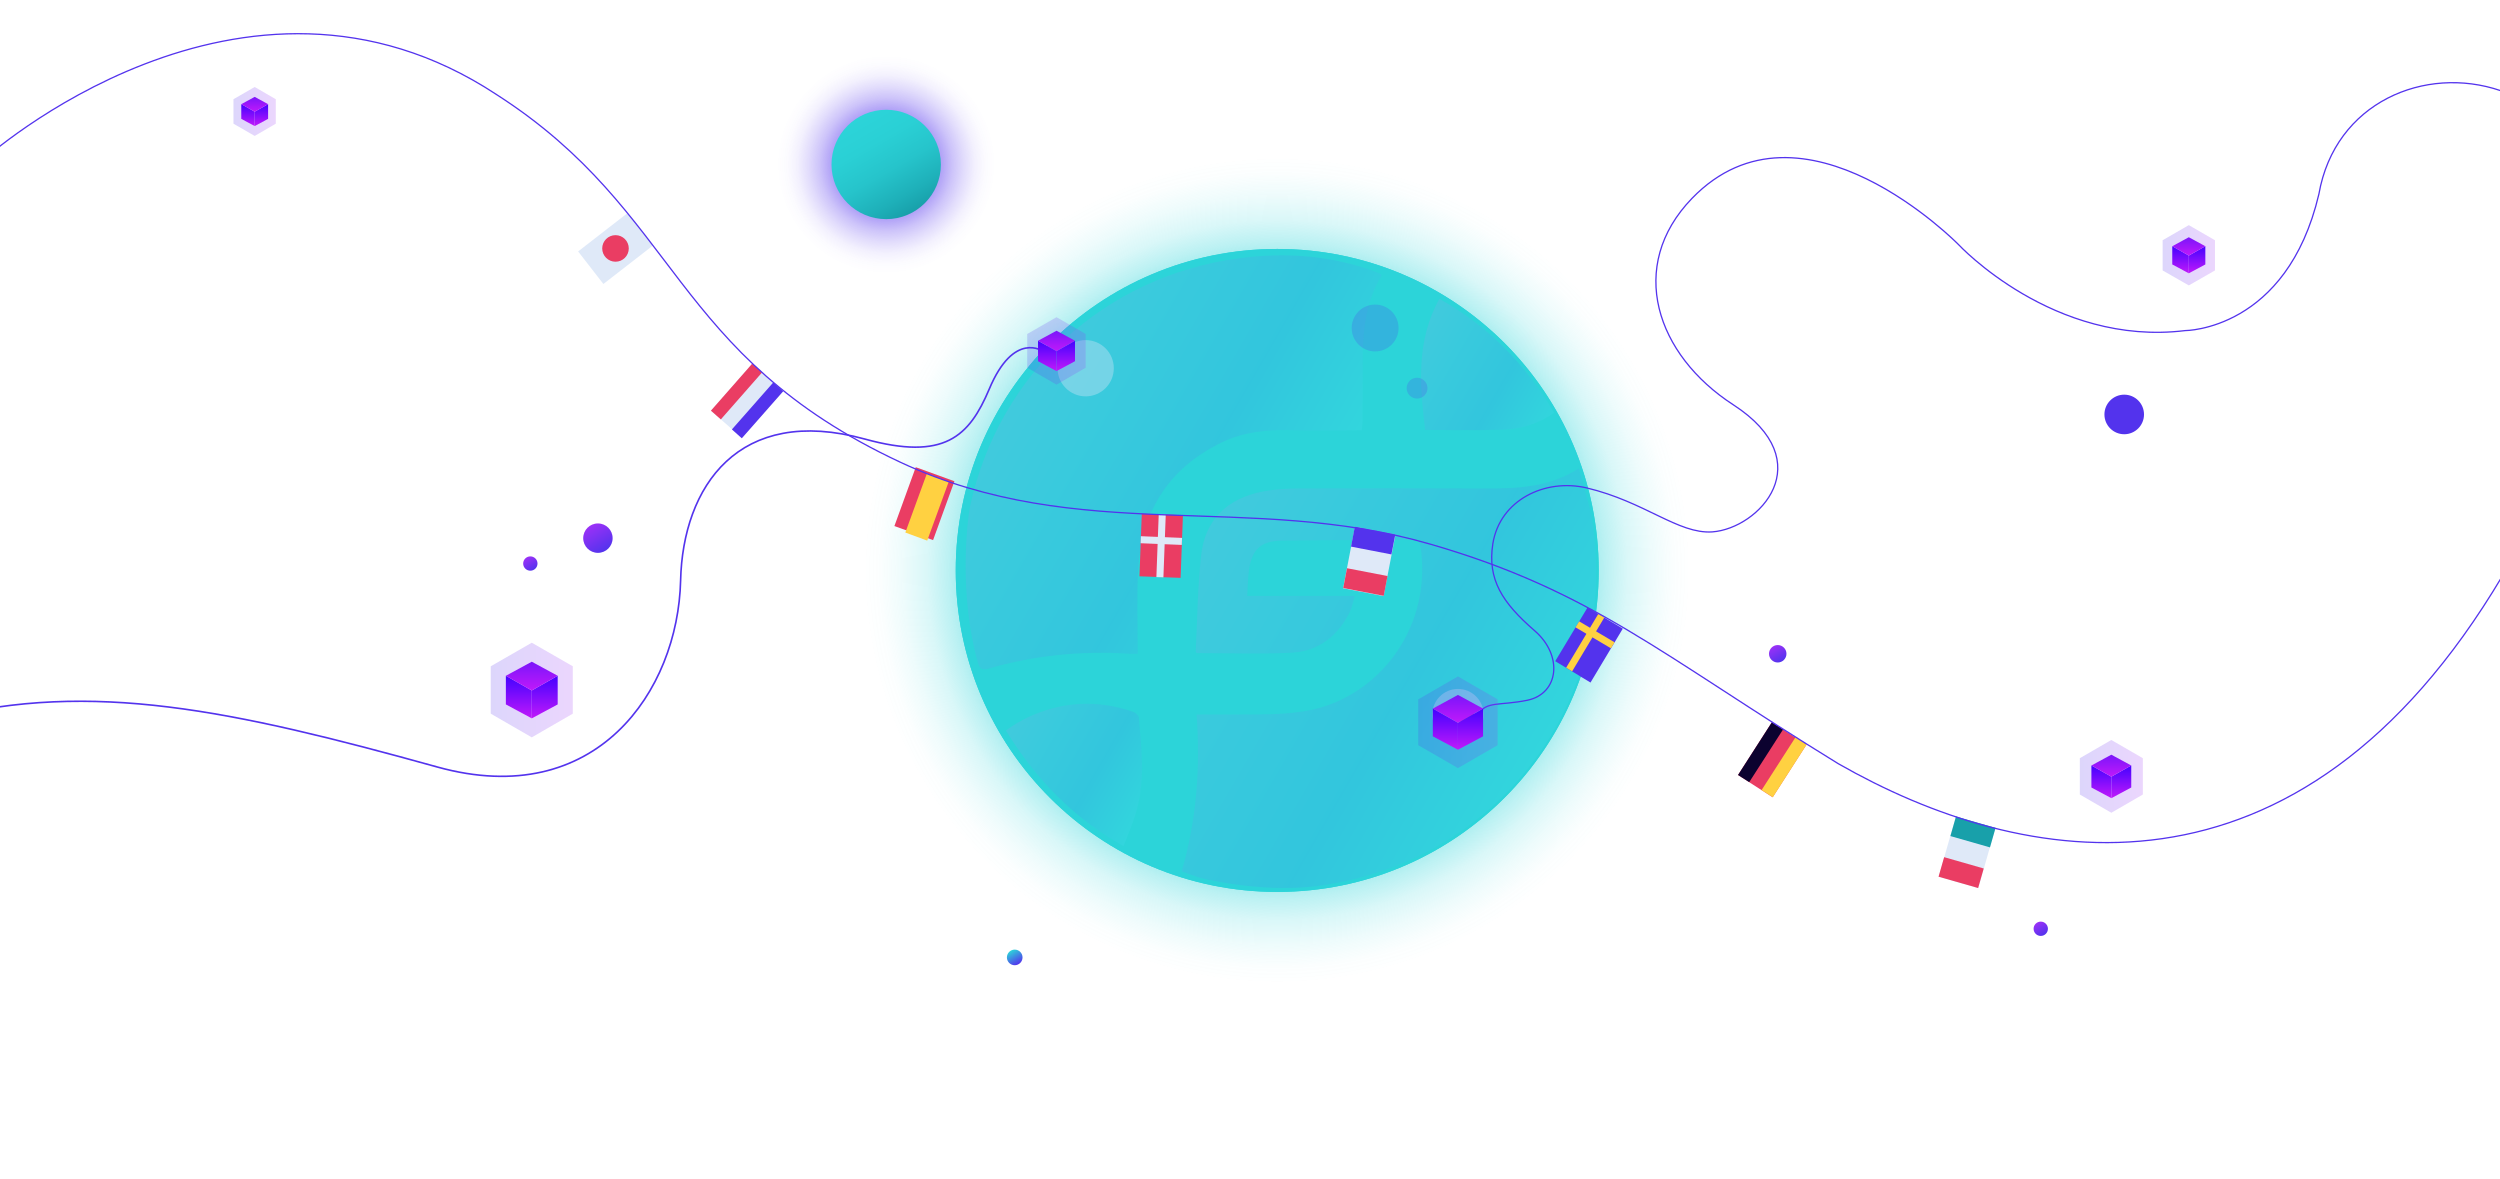 <svg xmlns="http://www.w3.org/2000/svg" xmlns:xlink="http://www.w3.org/1999/xlink" id="图层_1" x="0" y="0" version="1.1" viewBox="0 0 1920 905.3" style="enable-background:new 0 0 1920 905.3" xml:space="preserve"><style type="text/css">.st0{fill:none}.st1{fill:#120667}.st2{fill:#5333ed}.st3{fill:url(#SVGID_1_)}.st4{fill:#2cd4d9}.st5{opacity:.1}.st6{fill:url(#SVGID_2_)}.st7{fill:url(#SVGID_3_)}.st8{fill:url(#SVGID_4_)}.st9{fill:url(#SVGID_5_)}.st10{fill:url(#SVGID_6_)}.st11{fill:url(#SVGID_7_)}.st12{opacity:.2;fill:#5333ed;enable-background:new}.st13{fill:url(#SVGID_8_)}.st14{fill:url(#SVGID_9_)}.st15{fill:url(#SVGID_10_)}.st16{fill:url(#SVGID_11_)}.st17{fill:url(#SVGID_12_)}.st18{fill:none;stroke:#5333ed;stroke-miterlimit:10}.st19{fill:url(#SVGID_13_)}.st20{fill:#1b0971}.st21{fill:none;stroke:url(#SVGID_14_);stroke-miterlimit:10}.st22{fill:#2f8dd3}.st23{fill:url(#SVGID_15_)}.st24{fill:#dfe9f8}.st25{fill:#ea3d63}.st26{fill:url(#SVGID_16_)}.st27{fill:#ffd141}.st28{fill:url(#SVGID_17_)}.st29{fill:#18a0aa}.st30{fill:url(#SVGID_18_)}.st31{fill:#0c022f}.st32{fill:url(#SVGID_19_)}.st33{fill:url(#SVGID_20_)}.st34{opacity:.35;fill:#dfe9f8;enable-background:new}.st35{fill:url(#SVGID_21_)}.st36{fill:url(#SVGID_22_)}.st37{fill:url(#SVGID_23_)}.st38{fill:url(#SVGID_24_)}.st39{fill:url(#SVGID_25_)}.st40{fill:url(#SVGID_26_)}.st41{fill:url(#SVGID_27_)}.st42{fill:url(#SVGID_28_)}.st43{fill:url(#SVGID_29_)}.st44{fill:url(#SVGID_30_)}.st45{fill:url(#SVGID_31_)}.st46{fill:url(#SVGID_32_)}.st47{fill:url(#SVGID_33_)}.st48{fill:url(#SVGID_34_)}.st49{fill:url(#SVGID_35_)}.st50{fill:url(#SVGID_36_)}.st51{fill:url(#SVGID_37_)}.st52{fill:url(#SVGID_38_)}.st53{fill:url(#SVGID_39_)}.st54{fill:url(#SVGID_40_)}.st55{fill:url(#SVGID_41_)}.st56{fill:url(#SVGID_42_)}.st57{fill:url(#SVGID_43_)}.st58{fill:url(#SVGID_44_)}</style><pattern id="h" width="88" height="88" y="905.3" patternUnits="userSpaceOnUse" viewBox="0 -88 88 88" style="overflow:visible"><g><rect width="88" height="88" y="-88" class="st0"/><path d="M0,0h88v-88H0V0z" class="st0"/><path d="M0,0h88v-88H0V0z" class="st0"/><path d="M0,0h88v-88H0V0z" class="st0"/><path d="M0,0h88v-88H0V0z" class="st1"/></g></pattern><pattern id="j" width="88" height="88" y="905.3" patternUnits="userSpaceOnUse" viewBox="0 -88 88 88" style="overflow:visible"><g><rect width="88" height="88" y="-88" class="st0"/><path d="M0,0h88v-88H0V0z" class="st0"/><path d="M0,0h88v-88H0V0z" class="st0"/><path d="M0,0h88v-88H0V0z" class="st0"/><path d="M0,0h88v-88H0V0z" class="st2"/></g></pattern><pattern id="l" width="88" height="88" y="905.3" patternUnits="userSpaceOnUse" viewBox="0 -88 88 88" style="overflow:visible"><g><rect width="88" height="88" y="-88" class="st0"/><path d="M0,0h88v-88H0V0z" class="st0"/><path d="M0,0h88v-88H0V0z" class="st0"/><path d="M0,0h88v-88H0V0z" class="st0"/><path d="M0,0h88v-88H0V0z" class="st2"/></g></pattern><pattern id="m" width="88" height="88" y="905.3" patternUnits="userSpaceOnUse" viewBox="0 -88 88 88" style="overflow:visible"><g><rect width="88" height="88" y="-88" class="st0"/><path d="M0,0h88v-88H0V0z" class="st0"/><path d="M0,0h88v-88H0V0z" class="st0"/><path d="M0,0h88v-88H0V0z" class="st0"/><path d="M0,0h88v-88H0V0z" class="st2"/></g></pattern><pattern id="n" width="88" height="88" y="905.3" patternUnits="userSpaceOnUse" viewBox="0 -88 88 88" style="overflow:visible"><g><rect width="88" height="88" y="-88" class="st0"/><path d="M0,0h88v-88H0V0z" class="st0"/><path d="M0,0h88v-88H0V0z" class="st0"/><path d="M0,0h88v-88H0V0z" class="st0"/><path d="M0,0h88v-88H0V0z" class="st2"/></g></pattern><radialGradient id="SVGID_1_" cx="980.9" cy="-385.536" r="323.6" gradientTransform="matrix(1 0 0 1 0 823.5)" gradientUnits="userSpaceOnUse"><stop offset="0" style="stop-color:#2cd4d9"/><stop offset=".3" style="stop-color:#2cd4d9;stop-opacity:.91"/><stop offset=".35" style="stop-color:#2cd4d9;stop-opacity:.89"/><stop offset=".71" style="stop-color:#2cd4d9;stop-opacity:.58"/><stop offset=".73" style="stop-color:#2cd4d9;stop-opacity:.5"/><stop offset=".78" style="stop-color:#2cd4d9;stop-opacity:.32"/><stop offset=".83" style="stop-color:#2cd4d9;stop-opacity:.18"/><stop offset=".89" style="stop-color:#2cd4d9;stop-opacity:8.000000e-02"/><stop offset=".94" style="stop-color:#2cd4d9;stop-opacity:2.000000e-02"/><stop offset=".98" style="stop-color:#2cd4d9;stop-opacity:0"/></radialGradient><circle cx="980.9" cy="438" r="323.6" class="st3"/><circle cx="980.9" cy="438.1" r="246.9" class="st4"/><circle cx="980.9" cy="438.1" r="246.9" class="st4"/><g class="st5"><linearGradient id="SVGID_2_" x1="914.295" x2="1180.419" y1="430.252" y2="583.898" gradientUnits="userSpaceOnUse"><stop offset="0" style="stop-color:#fc6cff"/><stop offset=".262" style="stop-color:#ab6efe"/><stop offset=".621" style="stop-color:#6942fa"/><stop offset=".994" style="stop-color:#64e1ff"/></linearGradient><path d="M925.4,675.1c-5.8-1.2-11.3-3.7-17.9-5.9c11.6-39.6,14.4-79.6,11.5-120.5c9.7,0,18.4,0.1,27,0 c20.7-0.2,41.4,0.8,61.9-3.7c50.7-11.2,89.1-60.6,83.9-118.2c-1.1-12.1-1.3-12.1-13.2-12.1c-31.3,0.1-62.6,0-93.9,0.5 c-16.3,0.2-23.2,6.6-25.5,22.7c-0.9,6.3-0.8,12.7-1.3,19.7c27.8,0,54.6,0,82.6,0c-1.4,4.7-2.1,8.8-3.8,12.3 c-9.2,18.6-24.1,30.4-45.1,31.4c-24.2,1.2-48.4,0.3-72.6,0.3c-0.3-0.5-0.7-0.8-0.7-1.1c1.3-24.8,1.4-49.6,4.2-74.2 c3-27,19.8-43.4,47.1-48.8c9.3-1.8,18.9-2.4,28.4-2.4c47.5-0.2,95-0.2,142.4,0c24.6,0.1,49-0.6,72.2-15.4 c3.6,13.9,8,26.7,10.1,39.8c21.3,134.5-67.1,256.9-201.8,279.6C1013.4,680.4,979.3,686.7,925.4,675.1z" class="st6"/><linearGradient id="SVGID_3_" x1="786.85" x2="997.59" y1="292.369" y2="414.04" gradientUnits="userSpaceOnUse"><stop offset="0" style="stop-color:#fc6cff"/><stop offset=".262" style="stop-color:#ab6efe"/><stop offset=".621" style="stop-color:#6942fa"/><stop offset=".994" style="stop-color:#64e1ff"/></linearGradient><path d="M745.2,388c22.4-101.6,103-175.7,205.9-189.6c35.5-4.8,70.2-2.4,104.1,9.9c1.6,0.6,3.1,1.2,4.6,1.8 c0.4,0.1,0.7,0.5,1,0.7c0.1,0.4,0.4,0.9,0.2,1.1c-11.5,18.9-14.2,39.8-14.4,61.4c-0.1,16.5-0.1,33.1-0.1,49.6 c0,2.2-0.3,4.5-0.6,7.6c-18,0-35.8,0.5-53.5-0.1c-18.7-0.6-36.9,1.2-53.9,9.3c-42.5,20.4-62.8,55.3-64.6,101.4 c-0.8,20-0.1,40.1-0.1,61c-2.4,0-4.4,0.1-6.4,0c-36.7-2.4-72.8,1.1-108.2,11.4c-4.5,1.3-6.8,0.3-8.1-4.3 C736.2,457.3,742.7,399.6,745.2,388z" class="st7"/><linearGradient id="SVGID_4_" x1="779.933" x2="886.2" y1="548.209" y2="609.562" gradientUnits="userSpaceOnUse"><stop offset="0" style="stop-color:#fc6cff"/><stop offset=".262" style="stop-color:#ab6efe"/><stop offset=".621" style="stop-color:#6942fa"/><stop offset=".994" style="stop-color:#64e1ff"/></linearGradient><path d="M862.9,649.9c-39-22-67.7-51.9-90.4-88.9c11-8.1,23.1-13.6,36.1-17.1c20.8-5.5,41.5-4.2,61.7,2.8 c1.7,0.6,4.1,2.6,4.3,4.1c2.1,23.5,4.9,47.1-1.3,70.3C870.8,630.8,866.6,640,862.9,649.9z" class="st8"/><linearGradient id="SVGID_5_" x1="1082.22" x2="1186.269" y1="269.622" y2="329.695" gradientUnits="userSpaceOnUse"><stop offset="0" style="stop-color:#fc6cff"/><stop offset=".262" style="stop-color:#ab6efe"/><stop offset=".621" style="stop-color:#6942fa"/><stop offset=".994" style="stop-color:#64e1ff"/></linearGradient><path d="M1105.4,229.5c38.4,21.3,66.4,50.9,88.2,87.5c-11.8,8.4-25,12.5-38.9,13c-19.6,0.6-39.3,0.2-60.2,0.2 C1090.5,296.3,1087.3,262.3,1105.4,229.5z" class="st9"/></g><circle cx="1631.4" cy="318.3" r="15.2" class="st2"/><linearGradient id="SVGID_6_" x1="782.299" x2="776.301" y1="358.067" y2="368.462" gradientTransform="matrix(1 0 0 -1 0 1098.529)" gradientUnits="userSpaceOnUse"><stop offset="0" style="stop-color:#5333ed"/><stop offset="1" style="stop-color:#2cd4d9"/></linearGradient><circle cx="779.3" cy="735.3" r="6" class="st10"/><linearGradient id="SVGID_7_" x1="464.894" x2="453.596" y1="675.398" y2="694.976" gradientTransform="matrix(1 0 0 -1 0 1098.529)" gradientUnits="userSpaceOnUse"><stop offset="0" style="stop-color:#5333ed"/><stop offset="1" style="stop-color:#9b31f7"/></linearGradient><circle cx="459.2" cy="413.3" r="11.3" class="st11"/><circle cx="1088.3" cy="298.1" r="8" class="st12"/><circle cx="1056.1" cy="251.9" r="18" class="st12"/><linearGradient id="SVGID_8_" x1="1368.608" x2="1361.909" y1="590.732" y2="602.34" gradientTransform="matrix(1 0 0 -1 0 1098.529)" gradientUnits="userSpaceOnUse"><stop offset="0" style="stop-color:#5333ed"/><stop offset="1" style="stop-color:#9b31f7"/></linearGradient><circle cx="1365.3" cy="502.1" r="6.7" class="st13"/><linearGradient id="SVGID_9_" x1="410.062" x2="404.582" y1="660.977" y2="670.477" gradientTransform="matrix(1 0 0 -1 0 1098.529)" gradientUnits="userSpaceOnUse"><stop offset="0" style="stop-color:#5333ed"/><stop offset="1" style="stop-color:#9b31f7"/></linearGradient><circle cx="407.3" cy="432.8" r="5.5" class="st14"/><linearGradient id="SVGID_10_" x1="0" x2="0" y1="1273.264" y2="1273.264" gradientTransform="matrix(1 0 0 -1 0 1098.529)" gradientUnits="userSpaceOnUse"><stop offset="0" style="stop-color:#5333ed"/><stop offset="1" style="stop-color:#9b31f7"/></linearGradient><path d="M0-174.7" class="st15"/><linearGradient id="SVGID_11_" x1="0" x2="0" y1="1273.264" y2="1273.264" gradientTransform="matrix(1 0 0 -1 0 1098.529)" gradientUnits="userSpaceOnUse"><stop offset="0" style="stop-color:#5333ed"/><stop offset="1" style="stop-color:#9b31f7"/></linearGradient><path d="M0-174.7" class="st16"/><linearGradient id="SVGID_12_" x1="0" x2="0" y1="1273.264" y2="1273.264" gradientTransform="matrix(1 0 0 -1 0 1098.529)" gradientUnits="userSpaceOnUse"><stop offset="0" style="stop-color:#5333ed"/><stop offset="1" style="stop-color:#9b31f7"/></linearGradient><path d="M0-174.7" class="st17"/><path d="M1135.1,548.8c6.4-10.6,16.2-6.6,37.9-11c24.4-5.1,27.5-34.5,5.6-53.4c-24.8-21.5-36.4-39.3-32.1-66.8	c5.4-33.7,40.2-50.3,72-42.9c45,10.7,70.3,35.5,96.5,33.8c36-2.6,83.9-53.7,16.2-97.6c-59.2-38.3-82.2-106.4-31.7-158.6	c84.5-87.2,204.8,35.7,204.8,35.7s72.8,78.3,173.9,65.9c0,0,78,0,102.7-104.8c12.4-70.8,81.8-99.2,139.5-79.5" class="st18"/><path d="M0-174.7" class="st18"/><pattern id="SVGID_13_" patternTransform="matrix(-0.64 -2.000000e-02 2.000000e-02 -0.64 -11954.979 -14762.22)" xlink:href="#h"/><path d="M1128.7,548.6c0,0,5.1-2.1,5.9,2.2s-5.5,10-10.8,8.3S1120.8,551.8,1128.7,548.6z" class="st19"/><path d="M0-174.7" class="st20"/><path d="M0-174.7" class="st20"/><path d="M0-174.7" class="st20"/><path d="M0-174.7" class="st20"/><path d="M0-174.7" class="st20"/><path d="M0-174.7" class="st20"/><path d="M0-174.7" class="st20"/><path d="M0-174.7" class="st20"/><path d="M0-174.7" class="st20"/><path d="M0-174.7" class="st2"/><path d="M0-174.7" class="st2"/><path d="M0-174.7" class="st2"/><path d="M0-174.7" class="st2"/><path d="M0-174.7" class="st2"/><path d="M0-174.7" class="st2"/><path d="M0-174.7" class="st2"/><path d="M0-174.7" class="st2"/><pattern id="SVGID_14_" patternTransform="matrix(1.24 0.225 0.225 -1.24 3973.435 -17604.717)" xlink:href="#j"/><path d="M801.2,269.9c0,0-22.5-16.4-41.5,29c-15.4,36.4-34.4,55.1-95.5,38.3c-96.9-26.6-139.8,36.4-141.5,108.7	c-2,84.8-64.9,176.9-186.7,143.2c-157.7-43.8-265.8-66.7-381.3-37.4" class="st21"/><ellipse cx="820.7" cy="270.5" class="st22" rx="3.1" ry="1.8" transform="matrix(0.673 -0.74 0.74 0.673 68.315 695.476)"/><path d="M0-174.7" class="st22"/><path d="M0-174.7" class="st22"/><path d="M0-174.7" class="st22"/><path d="M0-174.7" class="st22"/><path d="M0-174.7" class="st22"/><path d="M0-174.7" class="st22"/><path d="M0-174.7" class="st22"/><linearGradient id="SVGID_15_" x1="1570.036" x2="1564.556" y1="380.521" y2="390.021" gradientTransform="matrix(1 0 0 -1 0 1098.529)" gradientUnits="userSpaceOnUse"><stop offset="0" style="stop-color:#5333ed"/><stop offset="1" style="stop-color:#9b31f7"/></linearGradient><circle cx="1567.3" cy="713.3" r="5.5" class="st23"/><path d="M444,193.1l38-29.5l19.4,25l-38,29.5L444,193.1z" class="st24"/><circle cx="472.7" cy="190.8" r="10.2" class="st25"/><path d="M546,315.4l31.7-36.1l23.8,20.9l-31.7,36.1L546,315.4z" class="st24"/><path d="M546,315.4l31.7-36.1l7.6,6.7l-31.7,36.1L546,315.4z" class="st25"/><pattern id="SVGID_16_" patternTransform="matrix(0.346 -0.82 -0.82 -0.346 -12090.312 -17646.299)" xlink:href="#l"/><path d="M601.5,300.5l-31.8,36.1l-7.6-6.8l31.8-36.1L601.5,300.5z" class="st26"/><path d="M686.9,404l16.4-45.2l29.7,10.8l-16.4,45.2L686.9,404z" class="st25"/><path d="M695.3,409l16.5-45.2l16.8,6.2l-16.5,45.2L695.3,409z" class="st27"/><path d="M1031.5,451.8l9.1-47.2l31.1,6l-9.1,47.2L1031.5,451.8z" class="st24"/><pattern id="SVGID_17_" patternTransform="matrix(-0.33 0.5 0.55 0.32 -4589.49 -2447.07)" xlink:href="#m"/><path d="M1037.6,419.8l2.9-15.3l31.1,6l-3,15.3L1037.6,419.8z" class="st28"/><path d="M1031.6,451.6l2.9-15.2l31.1,6l-2.9,15.2L1031.6,451.6z" class="st25"/><path d="M1488.9,673.4l13.2-46.3l30.4,8.7l-13.2,46.3L1488.9,673.4z" class="st24"/><path d="M1497.9,642.1l4.3-15l30.4,8.7l-4.3,15L1497.9,642.1z" class="st29"/><path d="M1488.8,673.3l4.3-15l30.4,8.7l-4.3,15L1488.8,673.3z M875.1,442.6l1.8-48.1l31.6,1.2l-1.8,48.1L875.1,442.6z" class="st25"/><path d="M888.1,443.2l1.8-48.1l5.4,0.2l-1.8,48.1L888.1,443.2z" class="st24"/><path d="M876,417.2l0.2-5.4l31.6,1.3l-0.2,5.4L876,417.2z" class="st24"/><pattern id="SVGID_18_" patternTransform="matrix(-0.463 0.442 0.442 0.463 -7059.502 -1290.849)" xlink:href="#n"/><path d="M1194.4,507.8l24.8-41.2l27.1,16.2l-24.8,41.4L1194.4,507.8z" class="st30"/><path d="M1202.8,512.8l24.7-41.3l4.6,2.8l-24.7,41.3L1202.8,512.8z" class="st27"/><path d="M1210,481.8l2.8-4.6l27.2,16.1l-2.8,4.6L1210,481.8z" class="st27"/><path d="M1334.8,595.2l26-40.5l26.6,17.1l-26,40.5L1334.8,595.2z" class="st25"/><path d="M1334.8,595.2l26-40.5l8.6,5.5l-26,40.5L1334.8,595.2z" class="st31"/><path d="M1352.9,606.8l26-40.5l8.6,5.5l-26,40.5L1352.9,606.8z" class="st27"/><path d="M-12.4,122.4c0,0,198.2-178.7,393.7-49.8c141.4,90.7,133.1,199.7,310.4,282.5	c137.7,64.2,267.4,22.3,407.1,62.9c123.6,35.8,176.8,84.8,312.8,168.4c141.3,80.9,352.8,120.9,510.2-144" class="st18"/><radialGradient id="SVGID_19_" cx="680.6" cy="-697.236" r="85.3" gradientTransform="matrix(1 0 0 1 0 823.5)" gradientUnits="userSpaceOnUse"><stop offset=".1" style="stop-color:#5333ed"/><stop offset=".23" style="stop-color:#5333ed;stop-opacity:.92"/><stop offset=".26" style="stop-color:#5333ed;stop-opacity:.89"/><stop offset=".43" style="stop-color:#5333ed;stop-opacity:.58"/><stop offset=".49" style="stop-color:#5333ed;stop-opacity:.46"/><stop offset=".6" style="stop-color:#5333ed;stop-opacity:.29"/><stop offset=".7" style="stop-color:#5333ed;stop-opacity:.17"/><stop offset=".8" style="stop-color:#5333ed;stop-opacity:7.000000e-02"/><stop offset=".89" style="stop-color:#5333ed;stop-opacity:2.000000e-02"/><stop offset=".98" style="stop-color:#5333ed;stop-opacity:0"/></radialGradient><circle cx="680.6" cy="126.3" r="85.3" class="st32"/><linearGradient id="SVGID_20_" x1="701.606" x2="659.546" y1="-660.858" y2="-733.698" gradientTransform="matrix(1 0 0 1 0 823.5)" gradientUnits="userSpaceOnUse"><stop offset="0" style="stop-color:#18a0aa"/><stop offset=".17" style="stop-color:#1eb0b9"/><stop offset=".44" style="stop-color:#26c4cb"/><stop offset=".72" style="stop-color:#2ad0d5"/><stop offset="1" style="stop-color:#2cd4d9"/></linearGradient><circle cx="680.6" cy="126.3" r="42" class="st33"/><circle cx="833.8" cy="282.8" r="21.6" class="st34"/><path d="M0-174.7" class="st24"/><circle cx="1119.7" cy="548.8" r="19.7" class="st34"/><path d="M0-174.7" class="st24"/><g><linearGradient id="SVGID_21_" x1="179.336" x2="211.843" y1="85.593" y2="85.593" gradientUnits="userSpaceOnUse"><stop offset="0" style="stop-color:#5333ed;stop-opacity:.2"/><stop offset="1" style="stop-color:#9b31f7;stop-opacity:.2"/></linearGradient><polygon points="211.8 95 211.8 76.2 195.6 66.8 179.3 76.2 179.3 95 195.6 104.4" class="st35"/><g><linearGradient id="SVGID_22_" x1="190.45" x2="190.45" y1="96.823" y2="79.974" gradientUnits="userSpaceOnUse"><stop offset="0" style="stop-color:#c019fa"/><stop offset="1" style="stop-color:#4302ff"/></linearGradient><polygon points="185.3 80 185.3 91.3 195.6 96.8 195.6 85.8" class="st36"/><linearGradient id="SVGID_23_" x1="3279.354" x2="3279.354" y1="96.823" y2="79.974" gradientTransform="matrix(-1 0 0 1 3480.084 0)" gradientUnits="userSpaceOnUse"><stop offset="0" style="stop-color:#c019fa"/><stop offset="1" style="stop-color:#4302ff"/></linearGradient><polygon points="205.9 80 205.9 91.3 195.6 96.8 195.6 85.8" class="st37"/><linearGradient id="SVGID_24_" x1="195.59" x2="195.59" y1="85.782" y2="74.363" gradientUnits="userSpaceOnUse"><stop offset="0" style="stop-color:#c019fa"/><stop offset="1" style="stop-color:#7a15fa"/></linearGradient><polygon points="185.3 80 195.6 74.4 205.9 80 195.6 85.8" class="st38"/></g></g><g><linearGradient id="SVGID_25_" x1="376.883" x2="439.885" y1="529.934" y2="529.934" gradientUnits="userSpaceOnUse"><stop offset="0" style="stop-color:#5333ed;stop-opacity:.2"/><stop offset="1" style="stop-color:#9b31f7;stop-opacity:.2"/></linearGradient><polygon points="439.9 548.1 439.9 511.7 408.4 493.6 376.9 511.7 376.9 548.1 408.4 566.3" class="st39"/><g><linearGradient id="SVGID_26_" x1="398.423" x2="398.423" y1="551.698" y2="519.044" gradientUnits="userSpaceOnUse"><stop offset="0" style="stop-color:#c019fa"/><stop offset="1" style="stop-color:#4302ff"/></linearGradient><polygon points="388.5 519 388.5 541 408.4 551.7 408.4 530.3" class="st40"/><linearGradient id="SVGID_27_" x1="3061.737" x2="3061.737" y1="551.698" y2="519.044" gradientTransform="matrix(-1 0 0 1 3480.084 0)" gradientUnits="userSpaceOnUse"><stop offset="0" style="stop-color:#c019fa"/><stop offset="1" style="stop-color:#4302ff"/></linearGradient><polygon points="428.3 519 428.3 541 408.4 551.7 408.4 530.3" class="st41"/><linearGradient id="SVGID_28_" x1="408.384" x2="408.384" y1="530.3" y2="508.169" gradientUnits="userSpaceOnUse"><stop offset="0" style="stop-color:#c019fa"/><stop offset="1" style="stop-color:#7a15fa"/></linearGradient><polygon points="388.5 519 408.4 508.2 428.3 519 408.4 530.3" class="st42"/></g></g><g><linearGradient id="SVGID_29_" x1="1597.333" x2="1645.687" y1="596.259" y2="596.259" gradientUnits="userSpaceOnUse"><stop offset="0" style="stop-color:#5333ed;stop-opacity:.2"/><stop offset="1" style="stop-color:#9b31f7;stop-opacity:.2"/></linearGradient><polygon points="1645.7 610.2 1645.7 582.3 1621.5 568.3 1597.3 582.3 1597.3 610.2 1621.5 624.2" class="st43"/><g><linearGradient id="SVGID_30_" x1="1613.865" x2="1613.865" y1="612.964" y2="587.902" gradientUnits="userSpaceOnUse"><stop offset="0" style="stop-color:#c019fa"/><stop offset="1" style="stop-color:#4302ff"/></linearGradient><polygon points="1606.2 587.9 1606.2 604.8 1621.5 613 1621.5 596.5" class="st44"/><linearGradient id="SVGID_31_" x1="1850.928" x2="1850.928" y1="612.964" y2="587.902" gradientTransform="matrix(-1 0 0 1 3480.084 0)" gradientUnits="userSpaceOnUse"><stop offset="0" style="stop-color:#c019fa"/><stop offset="1" style="stop-color:#4302ff"/></linearGradient><polygon points="1636.8 587.9 1636.8 604.8 1621.5 613 1621.5 596.5" class="st45"/><linearGradient id="SVGID_32_" x1="1621.51" x2="1621.51" y1="596.54" y2="579.555" gradientUnits="userSpaceOnUse"><stop offset="0" style="stop-color:#c019fa"/><stop offset="1" style="stop-color:#7a15fa"/></linearGradient><polygon points="1606.2 587.9 1621.5 579.6 1636.8 587.9 1621.5 596.5" class="st46"/></g></g><g><linearGradient id="SVGID_33_" x1="1660.931" x2="1701.077" y1="196.064" y2="196.064" gradientUnits="userSpaceOnUse"><stop offset="0" style="stop-color:#5333ed;stop-opacity:.2"/><stop offset="1" style="stop-color:#9b31f7;stop-opacity:.2"/></linearGradient><polygon points="1701.1 207.7 1701.1 184.5 1681 172.9 1660.9 184.5 1660.9 207.7 1681 219.2" class="st47"/><g><linearGradient id="SVGID_34_" x1="1674.657" x2="1674.657" y1="209.932" y2="189.125" gradientUnits="userSpaceOnUse"><stop offset="0" style="stop-color:#c019fa"/><stop offset="1" style="stop-color:#4302ff"/></linearGradient><polygon points="1668.3 189.1 1668.3 203.1 1681 209.9 1681 196.3" class="st48"/><linearGradient id="SVGID_35_" x1="1792.732" x2="1792.732" y1="209.932" y2="189.125" gradientTransform="matrix(-1 0 0 1 3480.084 0)" gradientUnits="userSpaceOnUse"><stop offset="0" style="stop-color:#c019fa"/><stop offset="1" style="stop-color:#4302ff"/></linearGradient><polygon points="1693.7 189.1 1693.7 203.1 1681 209.9 1681 196.3" class="st49"/><linearGradient id="SVGID_36_" x1="1681.004" x2="1681.004" y1="196.297" y2="182.196" gradientUnits="userSpaceOnUse"><stop offset="0" style="stop-color:#c019fa"/><stop offset="1" style="stop-color:#7a15fa"/></linearGradient><polygon points="1668.3 189.1 1681 182.2 1693.7 189.1 1681 196.3" class="st50"/></g></g><g><linearGradient id="SVGID_37_" x1="788.947" x2="833.8" y1="269.472" y2="269.472" gradientUnits="userSpaceOnUse"><stop offset="0" style="stop-color:#5333ed;stop-opacity:.2"/><stop offset="1" style="stop-color:#9b31f7;stop-opacity:.2"/></linearGradient><polygon points="833.8 282.4 833.8 256.5 811.4 243.6 788.9 256.5 788.9 282.4 811.4 295.4" class="st51"/><g><linearGradient id="SVGID_38_" x1="804.282" x2="804.282" y1="284.967" y2="261.719" gradientUnits="userSpaceOnUse"><stop offset="0" style="stop-color:#c019fa"/><stop offset="1" style="stop-color:#4302ff"/></linearGradient><polygon points="797.2 261.7 797.2 277.4 811.4 285 811.4 269.7" class="st52"/><linearGradient id="SVGID_39_" x1="2661.618" x2="2661.618" y1="284.967" y2="261.719" gradientTransform="matrix(-1 0 0 1 3480.084 0)" gradientUnits="userSpaceOnUse"><stop offset="0" style="stop-color:#c019fa"/><stop offset="1" style="stop-color:#4302ff"/></linearGradient><polygon points="825.6 261.7 825.6 277.4 811.4 285 811.4 269.7" class="st53"/><linearGradient id="SVGID_40_" x1="811.373" x2="811.373" y1="269.733" y2="253.977" gradientUnits="userSpaceOnUse"><stop offset="0" style="stop-color:#c019fa"/><stop offset="1" style="stop-color:#7a15fa"/></linearGradient><polygon points="797.2 261.7 811.4 254 825.6 261.7 811.4 269.7" class="st54"/></g></g><g><linearGradient id="SVGID_41_" x1="1089.207" x2="1150.193" y1="554.736" y2="554.736" gradientUnits="userSpaceOnUse"><stop offset="0" style="stop-color:#5333ed;stop-opacity:.2"/><stop offset="1" style="stop-color:#9b31f7;stop-opacity:.2"/></linearGradient><polygon points="1150.2 572.3 1150.2 537.1 1119.7 519.5 1089.2 537.1 1089.2 572.3 1119.7 589.9" class="st55"/><g><linearGradient id="SVGID_42_" x1="1110.058" x2="1110.058" y1="575.803" y2="544.194" gradientUnits="userSpaceOnUse"><stop offset="0" style="stop-color:#c019fa"/><stop offset="1" style="stop-color:#4302ff"/></linearGradient><polygon points="1100.4 544.2 1100.4 565.5 1119.7 575.8 1119.7 555.1" class="st56"/><linearGradient id="SVGID_43_" x1="2350.74" x2="2350.74" y1="575.803" y2="544.194" gradientTransform="matrix(-1 0 0 1 3480.084 0)" gradientUnits="userSpaceOnUse"><stop offset="0" style="stop-color:#c019fa"/><stop offset="1" style="stop-color:#4302ff"/></linearGradient><polygon points="1139 544.2 1139 565.5 1119.7 575.8 1119.7 555.1" class="st57"/><linearGradient id="SVGID_44_" x1="1119.7" x2="1119.7" y1="555.09" y2="533.668" gradientUnits="userSpaceOnUse"><stop offset="0" style="stop-color:#c019fa"/><stop offset="1" style="stop-color:#7a15fa"/></linearGradient><polygon points="1100.4 544.2 1119.7 533.7 1139 544.2 1119.7 555.1" class="st58"/></g></g></svg>